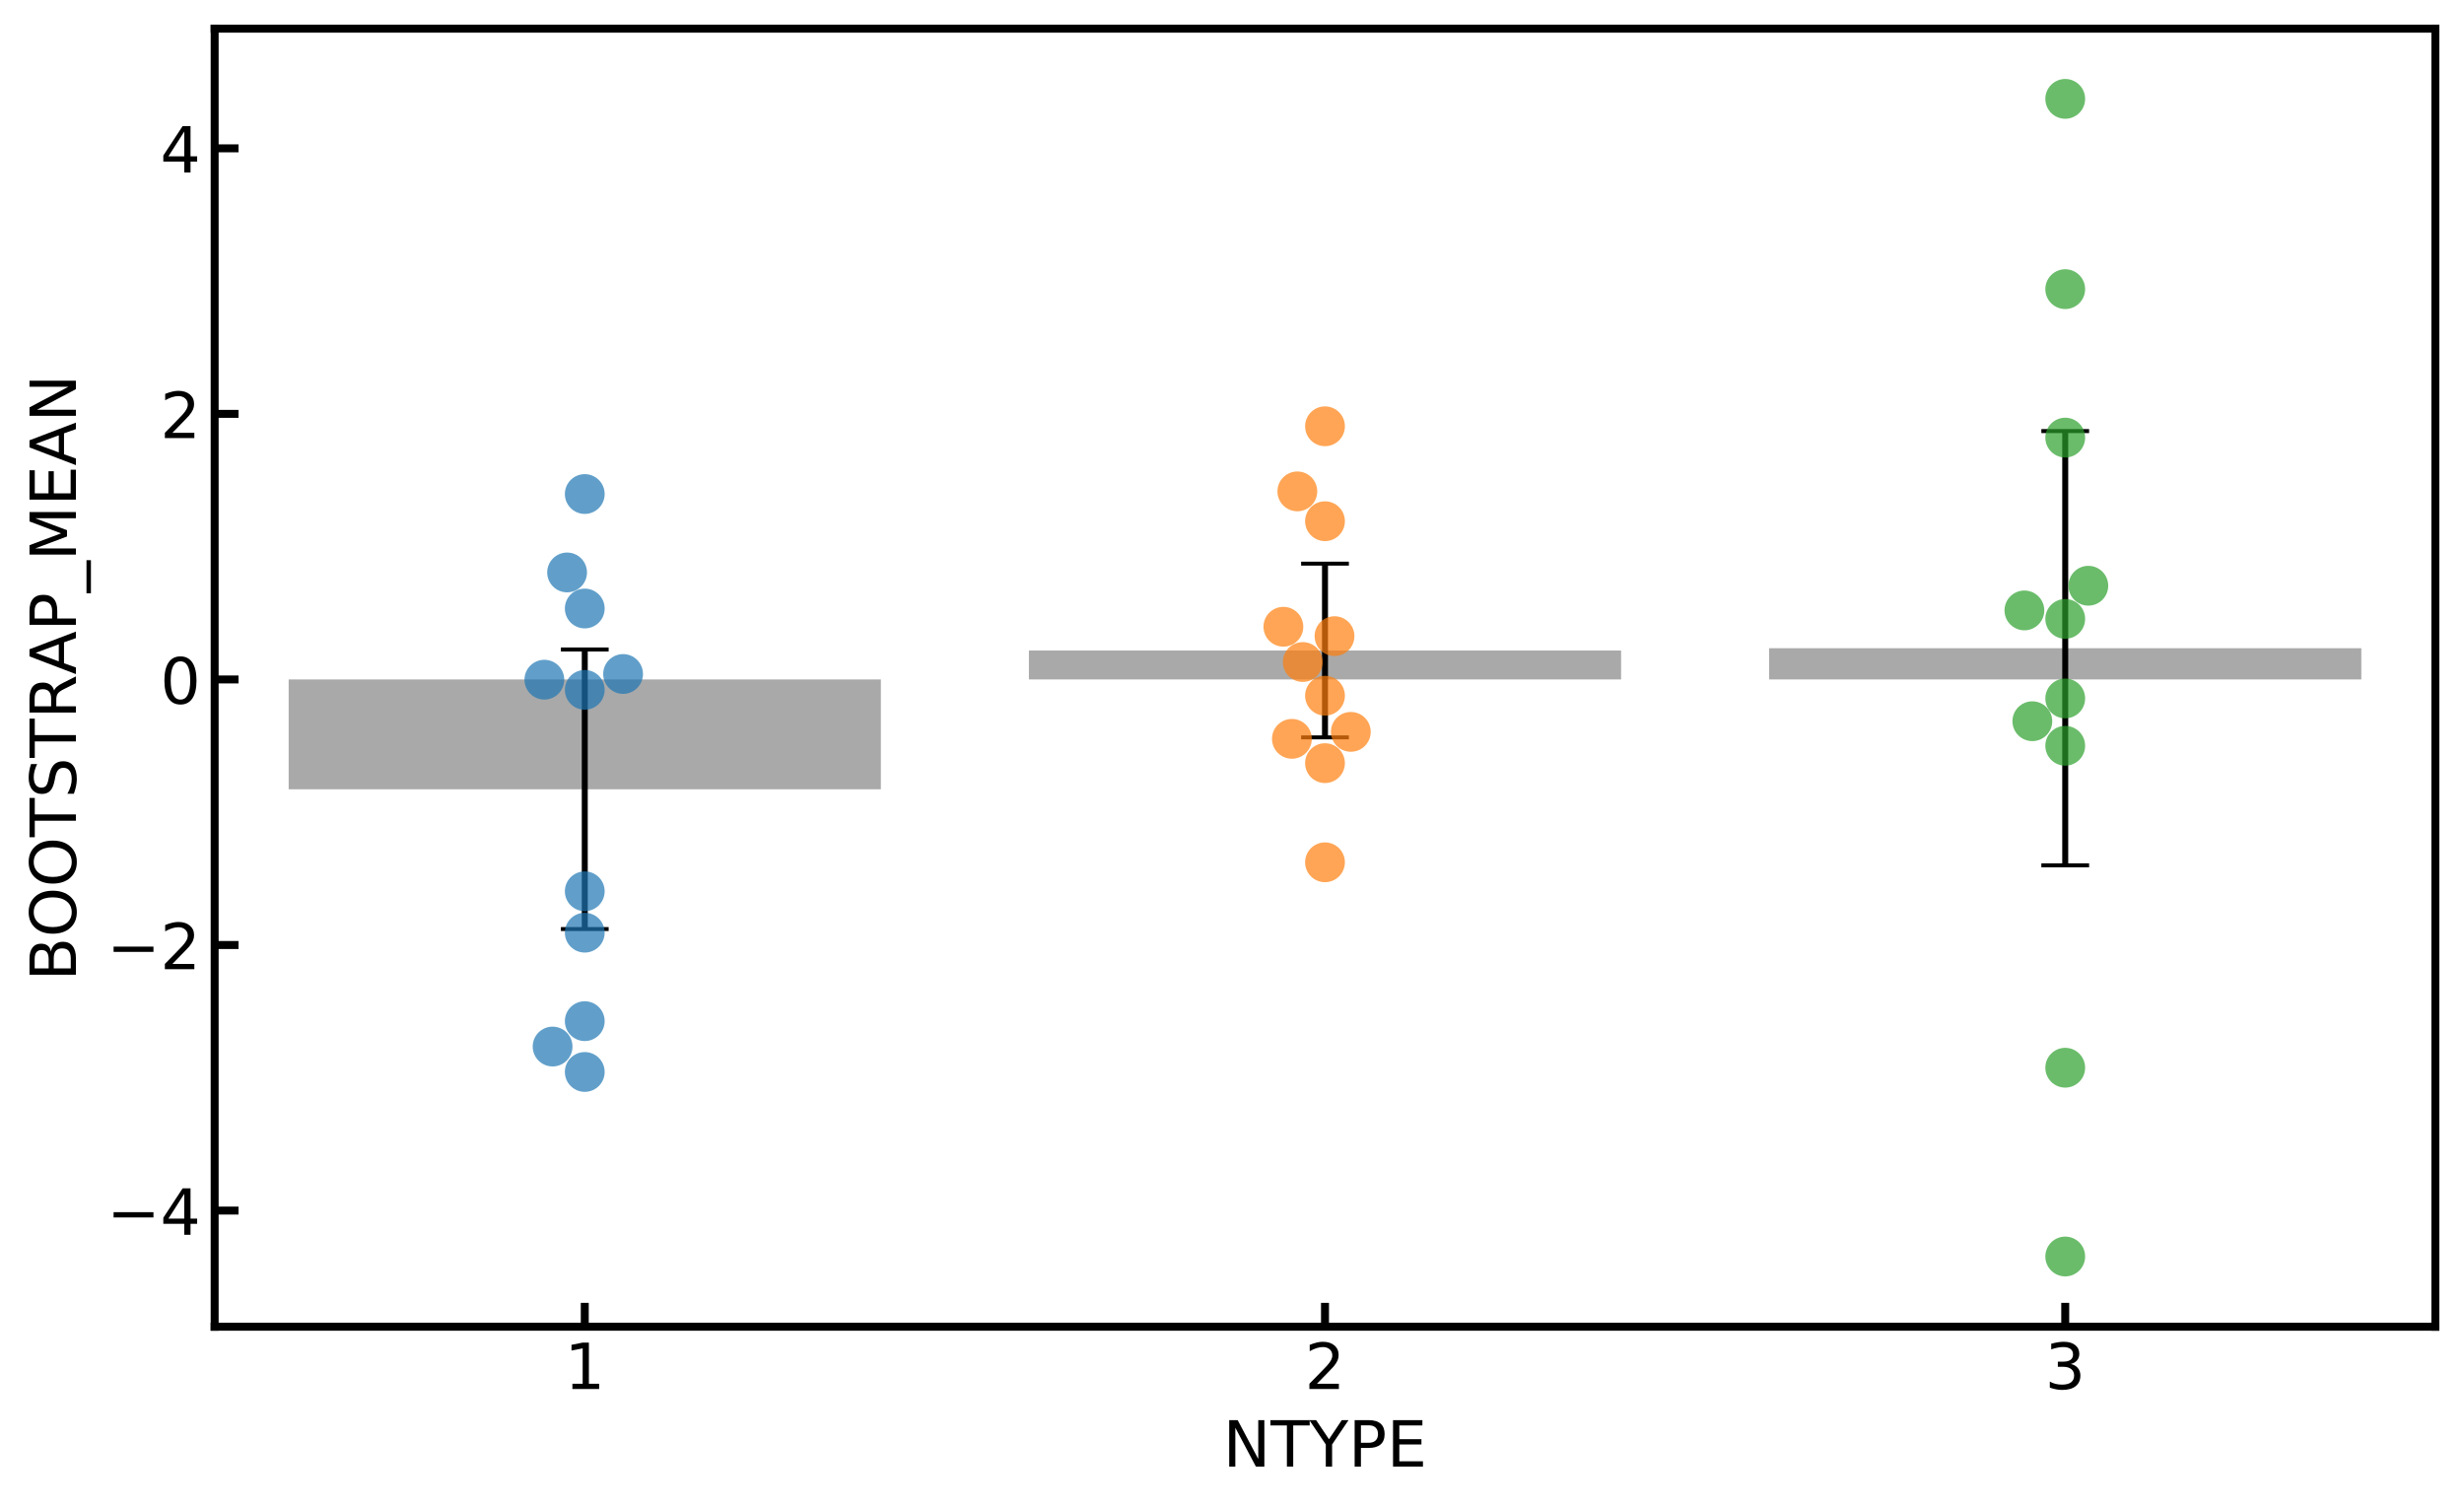 <?xml version="1.0" encoding="utf-8" standalone="no"?>
<!DOCTYPE svg PUBLIC "-//W3C//DTD SVG 1.1//EN"
  "http://www.w3.org/Graphics/SVG/1.1/DTD/svg11.dtd">
<!-- Created with matplotlib (https://matplotlib.org/) -->
<svg height="379.03pt" version="1.1" viewBox="0 0 619.135 379.03" width="619.135pt" xmlns="http://www.w3.org/2000/svg" xmlns:xlink="http://www.w3.org/1999/xlink">
 <defs>
  <style type="text/css">
*{stroke-linecap:butt;stroke-linejoin:round;}
  </style>
 </defs>
 <g id="figure_1">
  <g id="patch_1">
   <path d="M 0 379.03 
L 619.135 379.03 
L 619.135 0 
L 0 0 
z
" style="fill:#ffffff;"/>
  </g>
  <g id="axes_1">
   <g id="patch_2">
    <path d="M 53.935 333.36 
L 611.935 333.36 
L 611.935 7.2 
L 53.935 7.2 
z
" style="fill:#ffffff;"/>
   </g>
   <g id="patch_3">
    <path clip-path="url(#p3b06a47651)" d="M 72.535 170.724 
L 221.335 170.724 
L 221.335 198.321 
L 72.535 198.321 
z
" style="fill:#a9a9a9;"/>
   </g>
   <g id="patch_4">
    <path clip-path="url(#p3b06a47651)" d="M 258.535 170.724 
L 407.335 170.724 
L 407.335 163.453 
L 258.535 163.453 
z
" style="fill:#a9a9a9;"/>
   </g>
   <g id="patch_5">
    <path clip-path="url(#p3b06a47651)" d="M 444.535 170.724 
L 593.335 170.724 
L 593.335 162.875 
L 444.535 162.875 
z
" style="fill:#a9a9a9;"/>
   </g>
   <g id="matplotlib.axis_1">
    <g id="xtick_1">
     <g id="line2d_1">
      <defs>
       <path d="M 0 0 
L 0 -6 
" id="m83fd083a3d" style="stroke:#000000;stroke-width:2;"/>
      </defs>
      <g>
       <use style="stroke:#000000;stroke-width:2;" x="146.935" xlink:href="#m83fd083a3d" y="333.36"/>
      </g>
     </g>
     <g id="text_1">
      <!-- 1 -->
      <defs>
       <path d="M 12.406 8.297 
L 28.516 8.297 
L 28.516 63.922 
L 10.984 60.406 
L 10.984 69.391 
L 28.422 72.906 
L 38.281 72.906 
L 38.281 8.297 
L 54.391 8.297 
L 54.391 0 
L 12.406 0 
z
" id="DejaVuSans-49"/>
      </defs>
      <g transform="translate(141.845 349.017)scale(0.16 -0.16)">
       <use xlink:href="#DejaVuSans-49"/>
      </g>
     </g>
    </g>
    <g id="xtick_2">
     <g id="line2d_2">
      <g>
       <use style="stroke:#000000;stroke-width:2;" x="332.935" xlink:href="#m83fd083a3d" y="333.36"/>
      </g>
     </g>
     <g id="text_2">
      <!-- 2 -->
      <defs>
       <path d="M 19.188 8.297 
L 53.609 8.297 
L 53.609 0 
L 7.328 0 
L 7.328 8.297 
Q 12.938 14.109 22.625 23.891 
Q 32.328 33.688 34.812 36.531 
Q 39.547 41.844 41.422 45.531 
Q 43.312 49.219 43.312 52.781 
Q 43.312 58.594 39.234 62.25 
Q 35.156 65.922 28.609 65.922 
Q 23.969 65.922 18.812 64.312 
Q 13.672 62.703 7.812 59.422 
L 7.812 69.391 
Q 13.766 71.781 18.938 73 
Q 24.125 74.219 28.422 74.219 
Q 39.75 74.219 46.484 68.547 
Q 53.219 62.891 53.219 53.422 
Q 53.219 48.922 51.531 44.891 
Q 49.859 40.875 45.406 35.406 
Q 44.188 33.984 37.641 27.219 
Q 31.109 20.453 19.188 8.297 
z
" id="DejaVuSans-50"/>
      </defs>
      <g transform="translate(327.845 349.017)scale(0.16 -0.16)">
       <use xlink:href="#DejaVuSans-50"/>
      </g>
     </g>
    </g>
    <g id="xtick_3">
     <g id="line2d_3">
      <g>
       <use style="stroke:#000000;stroke-width:2;" x="518.935" xlink:href="#m83fd083a3d" y="333.36"/>
      </g>
     </g>
     <g id="text_3">
      <!-- 3 -->
      <defs>
       <path d="M 40.578 39.312 
Q 47.656 37.797 51.625 33 
Q 55.609 28.219 55.609 21.188 
Q 55.609 10.406 48.188 4.484 
Q 40.766 -1.422 27.094 -1.422 
Q 22.516 -1.422 17.656 -0.516 
Q 12.797 0.391 7.625 2.203 
L 7.625 11.719 
Q 11.719 9.328 16.594 8.109 
Q 21.484 6.891 26.812 6.891 
Q 36.078 6.891 40.938 10.547 
Q 45.797 14.203 45.797 21.188 
Q 45.797 27.641 41.281 31.266 
Q 36.766 34.906 28.719 34.906 
L 20.219 34.906 
L 20.219 43.016 
L 29.109 43.016 
Q 36.375 43.016 40.234 45.922 
Q 44.094 48.828 44.094 54.297 
Q 44.094 59.906 40.109 62.906 
Q 36.141 65.922 28.719 65.922 
Q 24.656 65.922 20.016 65.031 
Q 15.375 64.156 9.812 62.312 
L 9.812 71.094 
Q 15.438 72.656 20.344 73.438 
Q 25.25 74.219 29.594 74.219 
Q 40.828 74.219 47.359 69.109 
Q 53.906 64.016 53.906 55.328 
Q 53.906 49.266 50.438 45.094 
Q 46.969 40.922 40.578 39.312 
z
" id="DejaVuSans-51"/>
      </defs>
      <g transform="translate(513.845 349.017)scale(0.16 -0.16)">
       <use xlink:href="#DejaVuSans-51"/>
      </g>
     </g>
    </g>
    <g id="text_4">
     <!-- NTYPE -->
     <defs>
      <path d="M 9.812 72.906 
L 23.094 72.906 
L 55.422 11.922 
L 55.422 72.906 
L 64.984 72.906 
L 64.984 0 
L 51.703 0 
L 19.391 60.984 
L 19.391 0 
L 9.812 0 
z
" id="DejaVuSans-78"/>
      <path d="M -0.297 72.906 
L 61.375 72.906 
L 61.375 64.594 
L 35.5 64.594 
L 35.5 0 
L 25.594 0 
L 25.594 64.594 
L -0.297 64.594 
z
" id="DejaVuSans-84"/>
      <path d="M -0.203 72.906 
L 10.406 72.906 
L 30.609 42.922 
L 50.688 72.906 
L 61.281 72.906 
L 35.5 34.719 
L 35.5 0 
L 25.594 0 
L 25.594 34.719 
z
" id="DejaVuSans-89"/>
      <path d="M 19.672 64.797 
L 19.672 37.406 
L 32.078 37.406 
Q 38.969 37.406 42.719 40.969 
Q 46.484 44.531 46.484 51.125 
Q 46.484 57.672 42.719 61.234 
Q 38.969 64.797 32.078 64.797 
z
M 9.812 72.906 
L 32.078 72.906 
Q 44.344 72.906 50.609 67.359 
Q 56.891 61.812 56.891 51.125 
Q 56.891 40.328 50.609 34.812 
Q 44.344 29.297 32.078 29.297 
L 19.672 29.297 
L 19.672 0 
L 9.812 0 
z
" id="DejaVuSans-80"/>
      <path d="M 9.812 72.906 
L 55.906 72.906 
L 55.906 64.594 
L 19.672 64.594 
L 19.672 43.016 
L 54.391 43.016 
L 54.391 34.719 
L 19.672 34.719 
L 19.672 8.297 
L 56.781 8.297 
L 56.781 0 
L 9.812 0 
z
" id="DejaVuSans-69"/>
     </defs>
     <g transform="translate(307.299 368.502)scale(0.16 -0.16)">
      <use xlink:href="#DejaVuSans-78"/>
      <use x="74.805" xlink:href="#DejaVuSans-84"/>
      <use x="135.889" xlink:href="#DejaVuSans-89"/>
      <use x="196.973" xlink:href="#DejaVuSans-80"/>
      <use x="257.275" xlink:href="#DejaVuSans-69"/>
     </g>
    </g>
   </g>
   <g id="matplotlib.axis_2">
    <g id="ytick_1">
     <g id="line2d_4">
      <defs>
       <path d="M 0 0 
L 6 0 
" id="m9862912e77" style="stroke:#000000;stroke-width:2;"/>
      </defs>
      <g>
       <use style="stroke:#000000;stroke-width:2;" x="53.935" xlink:href="#m9862912e77" y="304.179"/>
      </g>
     </g>
     <g id="text_5">
      <!-- −4 -->
      <defs>
       <path d="M 10.594 35.5 
L 73.188 35.5 
L 73.188 27.203 
L 10.594 27.203 
z
" id="DejaVuSans-8722"/>
       <path d="M 37.797 64.312 
L 12.891 25.391 
L 37.797 25.391 
z
M 35.203 72.906 
L 47.609 72.906 
L 47.609 25.391 
L 58.016 25.391 
L 58.016 17.188 
L 47.609 17.188 
L 47.609 0 
L 37.797 0 
L 37.797 17.188 
L 4.891 17.188 
L 4.891 26.703 
z
" id="DejaVuSans-52"/>
      </defs>
      <g transform="translate(26.848 310.258)scale(0.16 -0.16)">
       <use xlink:href="#DejaVuSans-8722"/>
       <use x="83.789" xlink:href="#DejaVuSans-52"/>
      </g>
     </g>
    </g>
    <g id="ytick_2">
     <g id="line2d_5">
      <g>
       <use style="stroke:#000000;stroke-width:2;" x="53.935" xlink:href="#m9862912e77" y="237.451"/>
      </g>
     </g>
     <g id="text_6">
      <!-- −2 -->
      <g transform="translate(26.848 243.53)scale(0.16 -0.16)">
       <use xlink:href="#DejaVuSans-8722"/>
       <use x="83.789" xlink:href="#DejaVuSans-50"/>
      </g>
     </g>
    </g>
    <g id="ytick_3">
     <g id="line2d_6">
      <g>
       <use style="stroke:#000000;stroke-width:2;" x="53.935" xlink:href="#m9862912e77" y="170.724"/>
      </g>
     </g>
     <g id="text_7">
      <!-- 0 -->
      <defs>
       <path d="M 31.781 66.406 
Q 24.172 66.406 20.328 58.906 
Q 16.5 51.422 16.5 36.375 
Q 16.5 21.391 20.328 13.891 
Q 24.172 6.391 31.781 6.391 
Q 39.453 6.391 43.281 13.891 
Q 47.125 21.391 47.125 36.375 
Q 47.125 51.422 43.281 58.906 
Q 39.453 66.406 31.781 66.406 
z
M 31.781 74.219 
Q 44.047 74.219 50.516 64.516 
Q 56.984 54.828 56.984 36.375 
Q 56.984 17.969 50.516 8.266 
Q 44.047 -1.422 31.781 -1.422 
Q 19.531 -1.422 13.062 8.266 
Q 6.594 17.969 6.594 36.375 
Q 6.594 54.828 13.062 64.516 
Q 19.531 74.219 31.781 74.219 
z
" id="DejaVuSans-48"/>
      </defs>
      <g transform="translate(40.255 176.803)scale(0.16 -0.16)">
       <use xlink:href="#DejaVuSans-48"/>
      </g>
     </g>
    </g>
    <g id="ytick_4">
     <g id="line2d_7">
      <g>
       <use style="stroke:#000000;stroke-width:2;" x="53.935" xlink:href="#m9862912e77" y="103.996"/>
      </g>
     </g>
     <g id="text_8">
      <!-- 2 -->
      <g transform="translate(40.255 110.075)scale(0.16 -0.16)">
       <use xlink:href="#DejaVuSans-50"/>
      </g>
     </g>
    </g>
    <g id="ytick_5">
     <g id="line2d_8">
      <g>
       <use style="stroke:#000000;stroke-width:2;" x="53.935" xlink:href="#m9862912e77" y="37.268"/>
      </g>
     </g>
     <g id="text_9">
      <!-- 4 -->
      <g transform="translate(40.255 43.347)scale(0.16 -0.16)">
       <use xlink:href="#DejaVuSans-52"/>
      </g>
     </g>
    </g>
    <g id="text_10">
     <!-- BOOTSTRAP_MEAN -->
     <defs>
      <path d="M 19.672 34.812 
L 19.672 8.109 
L 35.5 8.109 
Q 43.453 8.109 47.281 11.406 
Q 51.125 14.703 51.125 21.484 
Q 51.125 28.328 47.281 31.562 
Q 43.453 34.812 35.5 34.812 
z
M 19.672 64.797 
L 19.672 42.828 
L 34.281 42.828 
Q 41.5 42.828 45.031 45.531 
Q 48.578 48.25 48.578 53.812 
Q 48.578 59.328 45.031 62.062 
Q 41.5 64.797 34.281 64.797 
z
M 9.812 72.906 
L 35.016 72.906 
Q 46.297 72.906 52.391 68.219 
Q 58.5 63.531 58.5 54.891 
Q 58.5 48.188 55.375 44.234 
Q 52.25 40.281 46.188 39.312 
Q 53.469 37.75 57.5 32.781 
Q 61.531 27.828 61.531 20.406 
Q 61.531 10.641 54.891 5.312 
Q 48.25 0 35.984 0 
L 9.812 0 
z
" id="DejaVuSans-66"/>
      <path d="M 39.406 66.219 
Q 28.656 66.219 22.328 58.203 
Q 16.016 50.203 16.016 36.375 
Q 16.016 22.609 22.328 14.594 
Q 28.656 6.594 39.406 6.594 
Q 50.141 6.594 56.422 14.594 
Q 62.703 22.609 62.703 36.375 
Q 62.703 50.203 56.422 58.203 
Q 50.141 66.219 39.406 66.219 
z
M 39.406 74.219 
Q 54.734 74.219 63.906 63.938 
Q 73.094 53.656 73.094 36.375 
Q 73.094 19.141 63.906 8.859 
Q 54.734 -1.422 39.406 -1.422 
Q 24.031 -1.422 14.812 8.828 
Q 5.609 19.094 5.609 36.375 
Q 5.609 53.656 14.812 63.938 
Q 24.031 74.219 39.406 74.219 
z
" id="DejaVuSans-79"/>
      <path d="M 53.516 70.516 
L 53.516 60.891 
Q 47.906 63.578 42.922 64.891 
Q 37.938 66.219 33.297 66.219 
Q 25.25 66.219 20.875 63.094 
Q 16.5 59.969 16.5 54.203 
Q 16.5 49.359 19.406 46.891 
Q 22.312 44.438 30.422 42.922 
L 36.375 41.703 
Q 47.406 39.594 52.656 34.297 
Q 57.906 29 57.906 20.125 
Q 57.906 9.516 50.797 4.047 
Q 43.703 -1.422 29.984 -1.422 
Q 24.812 -1.422 18.969 -0.25 
Q 13.141 0.922 6.891 3.219 
L 6.891 13.375 
Q 12.891 10.016 18.656 8.297 
Q 24.422 6.594 29.984 6.594 
Q 38.422 6.594 43.016 9.906 
Q 47.609 13.234 47.609 19.391 
Q 47.609 24.75 44.312 27.781 
Q 41.016 30.812 33.5 32.328 
L 27.484 33.5 
Q 16.453 35.688 11.516 40.375 
Q 6.594 45.062 6.594 53.422 
Q 6.594 63.094 13.406 68.656 
Q 20.219 74.219 32.172 74.219 
Q 37.312 74.219 42.625 73.281 
Q 47.953 72.359 53.516 70.516 
z
" id="DejaVuSans-83"/>
      <path d="M 44.391 34.188 
Q 47.562 33.109 50.562 29.594 
Q 53.562 26.078 56.594 19.922 
L 66.609 0 
L 56 0 
L 46.688 18.703 
Q 43.062 26.031 39.672 28.422 
Q 36.281 30.812 30.422 30.812 
L 19.672 30.812 
L 19.672 0 
L 9.812 0 
L 9.812 72.906 
L 32.078 72.906 
Q 44.578 72.906 50.734 67.672 
Q 56.891 62.453 56.891 51.906 
Q 56.891 45.016 53.688 40.469 
Q 50.484 35.938 44.391 34.188 
z
M 19.672 64.797 
L 19.672 38.922 
L 32.078 38.922 
Q 39.203 38.922 42.844 42.219 
Q 46.484 45.516 46.484 51.906 
Q 46.484 58.297 42.844 61.547 
Q 39.203 64.797 32.078 64.797 
z
" id="DejaVuSans-82"/>
      <path d="M 34.188 63.188 
L 20.797 26.906 
L 47.609 26.906 
z
M 28.609 72.906 
L 39.797 72.906 
L 67.578 0 
L 57.328 0 
L 50.688 18.703 
L 17.828 18.703 
L 11.188 0 
L 0.781 0 
z
" id="DejaVuSans-65"/>
      <path d="M 50.984 -16.609 
L 50.984 -23.578 
L -0.984 -23.578 
L -0.984 -16.609 
z
" id="DejaVuSans-95"/>
      <path d="M 9.812 72.906 
L 24.516 72.906 
L 43.109 23.297 
L 61.812 72.906 
L 76.516 72.906 
L 76.516 0 
L 66.891 0 
L 66.891 64.016 
L 48.094 14.016 
L 38.188 14.016 
L 19.391 64.016 
L 19.391 0 
L 9.812 0 
z
" id="DejaVuSans-77"/>
     </defs>
     <g transform="translate(19.075 246.479)rotate(-90)scale(0.16 -0.16)">
      <use xlink:href="#DejaVuSans-66"/>
      <use x="68.588" xlink:href="#DejaVuSans-79"/>
      <use x="147.299" xlink:href="#DejaVuSans-79"/>
      <use x="226.01" xlink:href="#DejaVuSans-84"/>
      <use x="287.094" xlink:href="#DejaVuSans-83"/>
      <use x="350.57" xlink:href="#DejaVuSans-84"/>
      <use x="411.654" xlink:href="#DejaVuSans-82"/>
      <use x="481.074" xlink:href="#DejaVuSans-65"/>
      <use x="549.482" xlink:href="#DejaVuSans-80"/>
      <use x="609.785" xlink:href="#DejaVuSans-95"/>
      <use x="659.785" xlink:href="#DejaVuSans-77"/>
      <use x="746.064" xlink:href="#DejaVuSans-69"/>
      <use x="809.248" xlink:href="#DejaVuSans-65"/>
      <use x="877.656" xlink:href="#DejaVuSans-78"/>
     </g>
    </g>
   </g>
   <g id="LineCollection_1">
    <path clip-path="url(#p3b06a47651)" d="M 146.935 233.442 
L 146.935 163.2 
" style="fill:none;stroke:#000000;stroke-width:1.5;"/>
    <path clip-path="url(#p3b06a47651)" d="M 332.935 185.281 
L 332.935 141.624 
" style="fill:none;stroke:#000000;stroke-width:1.5;"/>
    <path clip-path="url(#p3b06a47651)" d="M 518.935 217.433 
L 518.935 108.317 
" style="fill:none;stroke:#000000;stroke-width:1.5;"/>
   </g>
   <g id="line2d_9">
    <defs>
     <path d="M 6 0 
L -6 -0 
" id="m2f220742c4" style="stroke:#000000;"/>
    </defs>
    <g clip-path="url(#p3b06a47651)">
     <use style="stroke:#000000;" x="146.935" xlink:href="#m2f220742c4" y="233.442"/>
     <use style="stroke:#000000;" x="332.935" xlink:href="#m2f220742c4" y="185.281"/>
     <use style="stroke:#000000;" x="518.935" xlink:href="#m2f220742c4" y="217.433"/>
    </g>
   </g>
   <g id="line2d_10">
    <g clip-path="url(#p3b06a47651)">
     <use style="stroke:#000000;" x="146.935" xlink:href="#m2f220742c4" y="163.2"/>
     <use style="stroke:#000000;" x="332.935" xlink:href="#m2f220742c4" y="141.624"/>
     <use style="stroke:#000000;" x="518.935" xlink:href="#m2f220742c4" y="108.317"/>
    </g>
   </g>
   <g id="patch_6">
    <path d="M 53.935 333.36 
L 53.935 7.2 
" style="fill:none;stroke:#000000;stroke-linecap:square;stroke-linejoin:miter;stroke-width:2;"/>
   </g>
   <g id="patch_7">
    <path d="M 611.935 333.36 
L 611.935 7.2 
" style="fill:none;stroke:#000000;stroke-linecap:square;stroke-linejoin:miter;stroke-width:2;"/>
   </g>
   <g id="patch_8">
    <path d="M 53.935 333.36 
L 611.935 333.36 
" style="fill:none;stroke:#000000;stroke-linecap:square;stroke-linejoin:miter;stroke-width:2;"/>
   </g>
   <g id="patch_9">
    <path d="M 53.935 7.2 
L 611.935 7.2 
" style="fill:none;stroke:#000000;stroke-linecap:square;stroke-linejoin:miter;stroke-width:2;"/>
   </g>
   <g id="PathCollection_1">
    <defs>
     <path d="M 0 5 
C 1.326 5 2.598 4.473 3.536 3.536 
C 4.473 2.598 5 1.326 5 0 
C 5 -1.326 4.473 -2.598 3.536 -3.536 
C 2.598 -4.473 1.326 -5 0 -5 
C -1.326 -5 -2.598 -4.473 -3.536 -3.536 
C -4.473 -2.598 -5 -1.326 -5 0 
C -5 1.326 -4.473 2.598 -3.536 3.536 
C -2.598 4.473 -1.326 5 0 5 
z
" id="C0_0_17fb75a650"/>
    </defs>
    <g clip-path="url(#p3b06a47651)">
     <use style="fill:#1f77b4;fill-opacity:0.7;" x="146.935" xlink:href="#C0_0_17fb75a650" y="269.347"/>
    </g>
    <g clip-path="url(#p3b06a47651)">
     <use style="fill:#1f77b4;fill-opacity:0.7;" x="138.853" xlink:href="#C0_0_17fb75a650" y="262.963"/>
    </g>
    <g clip-path="url(#p3b06a47651)">
     <use style="fill:#1f77b4;fill-opacity:0.7;" x="146.935" xlink:href="#C0_0_17fb75a650" y="256.583"/>
    </g>
    <g clip-path="url(#p3b06a47651)">
     <use style="fill:#1f77b4;fill-opacity:0.7;" x="146.935" xlink:href="#C0_0_17fb75a650" y="234.348"/>
    </g>
    <g clip-path="url(#p3b06a47651)">
     <use style="fill:#1f77b4;fill-opacity:0.7;" x="146.935" xlink:href="#C0_0_17fb75a650" y="223.952"/>
    </g>
    <g clip-path="url(#p3b06a47651)">
     <use style="fill:#1f77b4;fill-opacity:0.7;" x="146.935" xlink:href="#C0_0_17fb75a650" y="173.338"/>
    </g>
    <g clip-path="url(#p3b06a47651)">
     <use style="fill:#1f77b4;fill-opacity:0.7;" x="136.783" xlink:href="#C0_0_17fb75a650" y="170.784"/>
    </g>
    <g clip-path="url(#p3b06a47651)">
     <use style="fill:#1f77b4;fill-opacity:0.7;" x="156.565" xlink:href="#C0_0_17fb75a650" y="169.351"/>
    </g>
    <g clip-path="url(#p3b06a47651)">
     <use style="fill:#1f77b4;fill-opacity:0.7;" x="146.935" xlink:href="#C0_0_17fb75a650" y="152.898"/>
    </g>
    <g clip-path="url(#p3b06a47651)">
     <use style="fill:#1f77b4;fill-opacity:0.7;" x="142.496" xlink:href="#C0_0_17fb75a650" y="143.836"/>
    </g>
    <g clip-path="url(#p3b06a47651)">
     <use style="fill:#1f77b4;fill-opacity:0.7;" x="146.935" xlink:href="#C0_0_17fb75a650" y="124.133"/>
    </g>
   </g>
   <g id="PathCollection_2">
    <defs>
     <path d="M 0 5 
C 1.326 5 2.598 4.473 3.536 3.536 
C 4.473 2.598 5 1.326 5 0 
C 5 -1.326 4.473 -2.598 3.536 -3.536 
C 2.598 -4.473 1.326 -5 0 -5 
C -1.326 -5 -2.598 -4.473 -3.536 -3.536 
C -4.473 -2.598 -5 -1.326 -5 0 
C -5 1.326 -4.473 2.598 -3.536 3.536 
C -2.598 4.473 -1.326 5 0 5 
z
" id="C1_0_2dff3c5957"/>
    </defs>
    <g clip-path="url(#p3b06a47651)">
     <use style="fill:#ff7f0e;fill-opacity:0.7;" x="332.935" xlink:href="#C1_0_2dff3c5957" y="216.667"/>
    </g>
    <g clip-path="url(#p3b06a47651)">
     <use style="fill:#ff7f0e;fill-opacity:0.7;" x="332.935" xlink:href="#C1_0_2dff3c5957" y="191.753"/>
    </g>
    <g clip-path="url(#p3b06a47651)">
     <use style="fill:#ff7f0e;fill-opacity:0.7;" x="324.621" xlink:href="#C1_0_2dff3c5957" y="185.646"/>
    </g>
    <g clip-path="url(#p3b06a47651)">
     <use style="fill:#ff7f0e;fill-opacity:0.7;" x="339.426" xlink:href="#C1_0_2dff3c5957" y="183.893"/>
    </g>
    <g clip-path="url(#p3b06a47651)">
     <use style="fill:#ff7f0e;fill-opacity:0.7;" x="332.935" xlink:href="#C1_0_2dff3c5957" y="174.81"/>
    </g>
    <g clip-path="url(#p3b06a47651)">
     <use style="fill:#ff7f0e;fill-opacity:0.7;" x="327.348" xlink:href="#C1_0_2dff3c5957" y="166.343"/>
    </g>
    <g clip-path="url(#p3b06a47651)">
     <use style="fill:#ff7f0e;fill-opacity:0.7;" x="335.326" xlink:href="#C1_0_2dff3c5957" y="159.842"/>
    </g>
    <g clip-path="url(#p3b06a47651)">
     <use style="fill:#ff7f0e;fill-opacity:0.7;" x="322.481" xlink:href="#C1_0_2dff3c5957" y="157.482"/>
    </g>
    <g clip-path="url(#p3b06a47651)">
     <use style="fill:#ff7f0e;fill-opacity:0.7;" x="332.935" xlink:href="#C1_0_2dff3c5957" y="130.965"/>
    </g>
    <g clip-path="url(#p3b06a47651)">
     <use style="fill:#ff7f0e;fill-opacity:0.7;" x="325.987" xlink:href="#C1_0_2dff3c5957" y="123.467"/>
    </g>
    <g clip-path="url(#p3b06a47651)">
     <use style="fill:#ff7f0e;fill-opacity:0.7;" x="332.935" xlink:href="#C1_0_2dff3c5957" y="107.112"/>
    </g>
   </g>
   <g id="PathCollection_3">
    <defs>
     <path d="M 0 5 
C 1.326 5 2.598 4.473 3.536 3.536 
C 4.473 2.598 5 1.326 5 0 
C 5 -1.326 4.473 -2.598 3.536 -3.536 
C 2.598 -4.473 1.326 -5 0 -5 
C -1.326 -5 -2.598 -4.473 -3.536 -3.536 
C -4.473 -2.598 -5 -1.326 -5 0 
C -5 1.326 -4.473 2.598 -3.536 3.536 
C -2.598 4.473 -1.326 5 0 5 
z
" id="C2_0_7d0e7d53de"/>
    </defs>
    <g clip-path="url(#p3b06a47651)">
     <use style="fill:#2ca02c;fill-opacity:0.7;" x="518.935" xlink:href="#C2_0_7d0e7d53de" y="315.717"/>
    </g>
    <g clip-path="url(#p3b06a47651)">
     <use style="fill:#2ca02c;fill-opacity:0.7;" x="518.935" xlink:href="#C2_0_7d0e7d53de" y="268.282"/>
    </g>
    <g clip-path="url(#p3b06a47651)">
     <use style="fill:#2ca02c;fill-opacity:0.7;" x="518.935" xlink:href="#C2_0_7d0e7d53de" y="187.389"/>
    </g>
    <g clip-path="url(#p3b06a47651)">
     <use style="fill:#2ca02c;fill-opacity:0.7;" x="510.672" xlink:href="#C2_0_7d0e7d53de" y="181.219"/>
    </g>
    <g clip-path="url(#p3b06a47651)">
     <use style="fill:#2ca02c;fill-opacity:0.7;" x="518.935" xlink:href="#C2_0_7d0e7d53de" y="175.497"/>
    </g>
    <g clip-path="url(#p3b06a47651)">
     <use style="fill:#2ca02c;fill-opacity:0.7;" x="518.935" xlink:href="#C2_0_7d0e7d53de" y="155.51"/>
    </g>
    <g clip-path="url(#p3b06a47651)">
     <use style="fill:#2ca02c;fill-opacity:0.7;" x="508.676" xlink:href="#C2_0_7d0e7d53de" y="153.379"/>
    </g>
    <g clip-path="url(#p3b06a47651)">
     <use style="fill:#2ca02c;fill-opacity:0.7;" x="524.74" xlink:href="#C2_0_7d0e7d53de" y="147.177"/>
    </g>
    <g clip-path="url(#p3b06a47651)">
     <use style="fill:#2ca02c;fill-opacity:0.7;" x="518.935" xlink:href="#C2_0_7d0e7d53de" y="109.957"/>
    </g>
    <g clip-path="url(#p3b06a47651)">
     <use style="fill:#2ca02c;fill-opacity:0.7;" x="518.935" xlink:href="#C2_0_7d0e7d53de" y="72.653"/>
    </g>
    <g clip-path="url(#p3b06a47651)">
     <use style="fill:#2ca02c;fill-opacity:0.7;" x="518.935" xlink:href="#C2_0_7d0e7d53de" y="24.843"/>
    </g>
   </g>
  </g>
 </g>
 <defs>
  <clipPath id="p3b06a47651">
   <rect height="326.16" width="558" x="53.935" y="7.2"/>
  </clipPath>
 </defs>
</svg>
